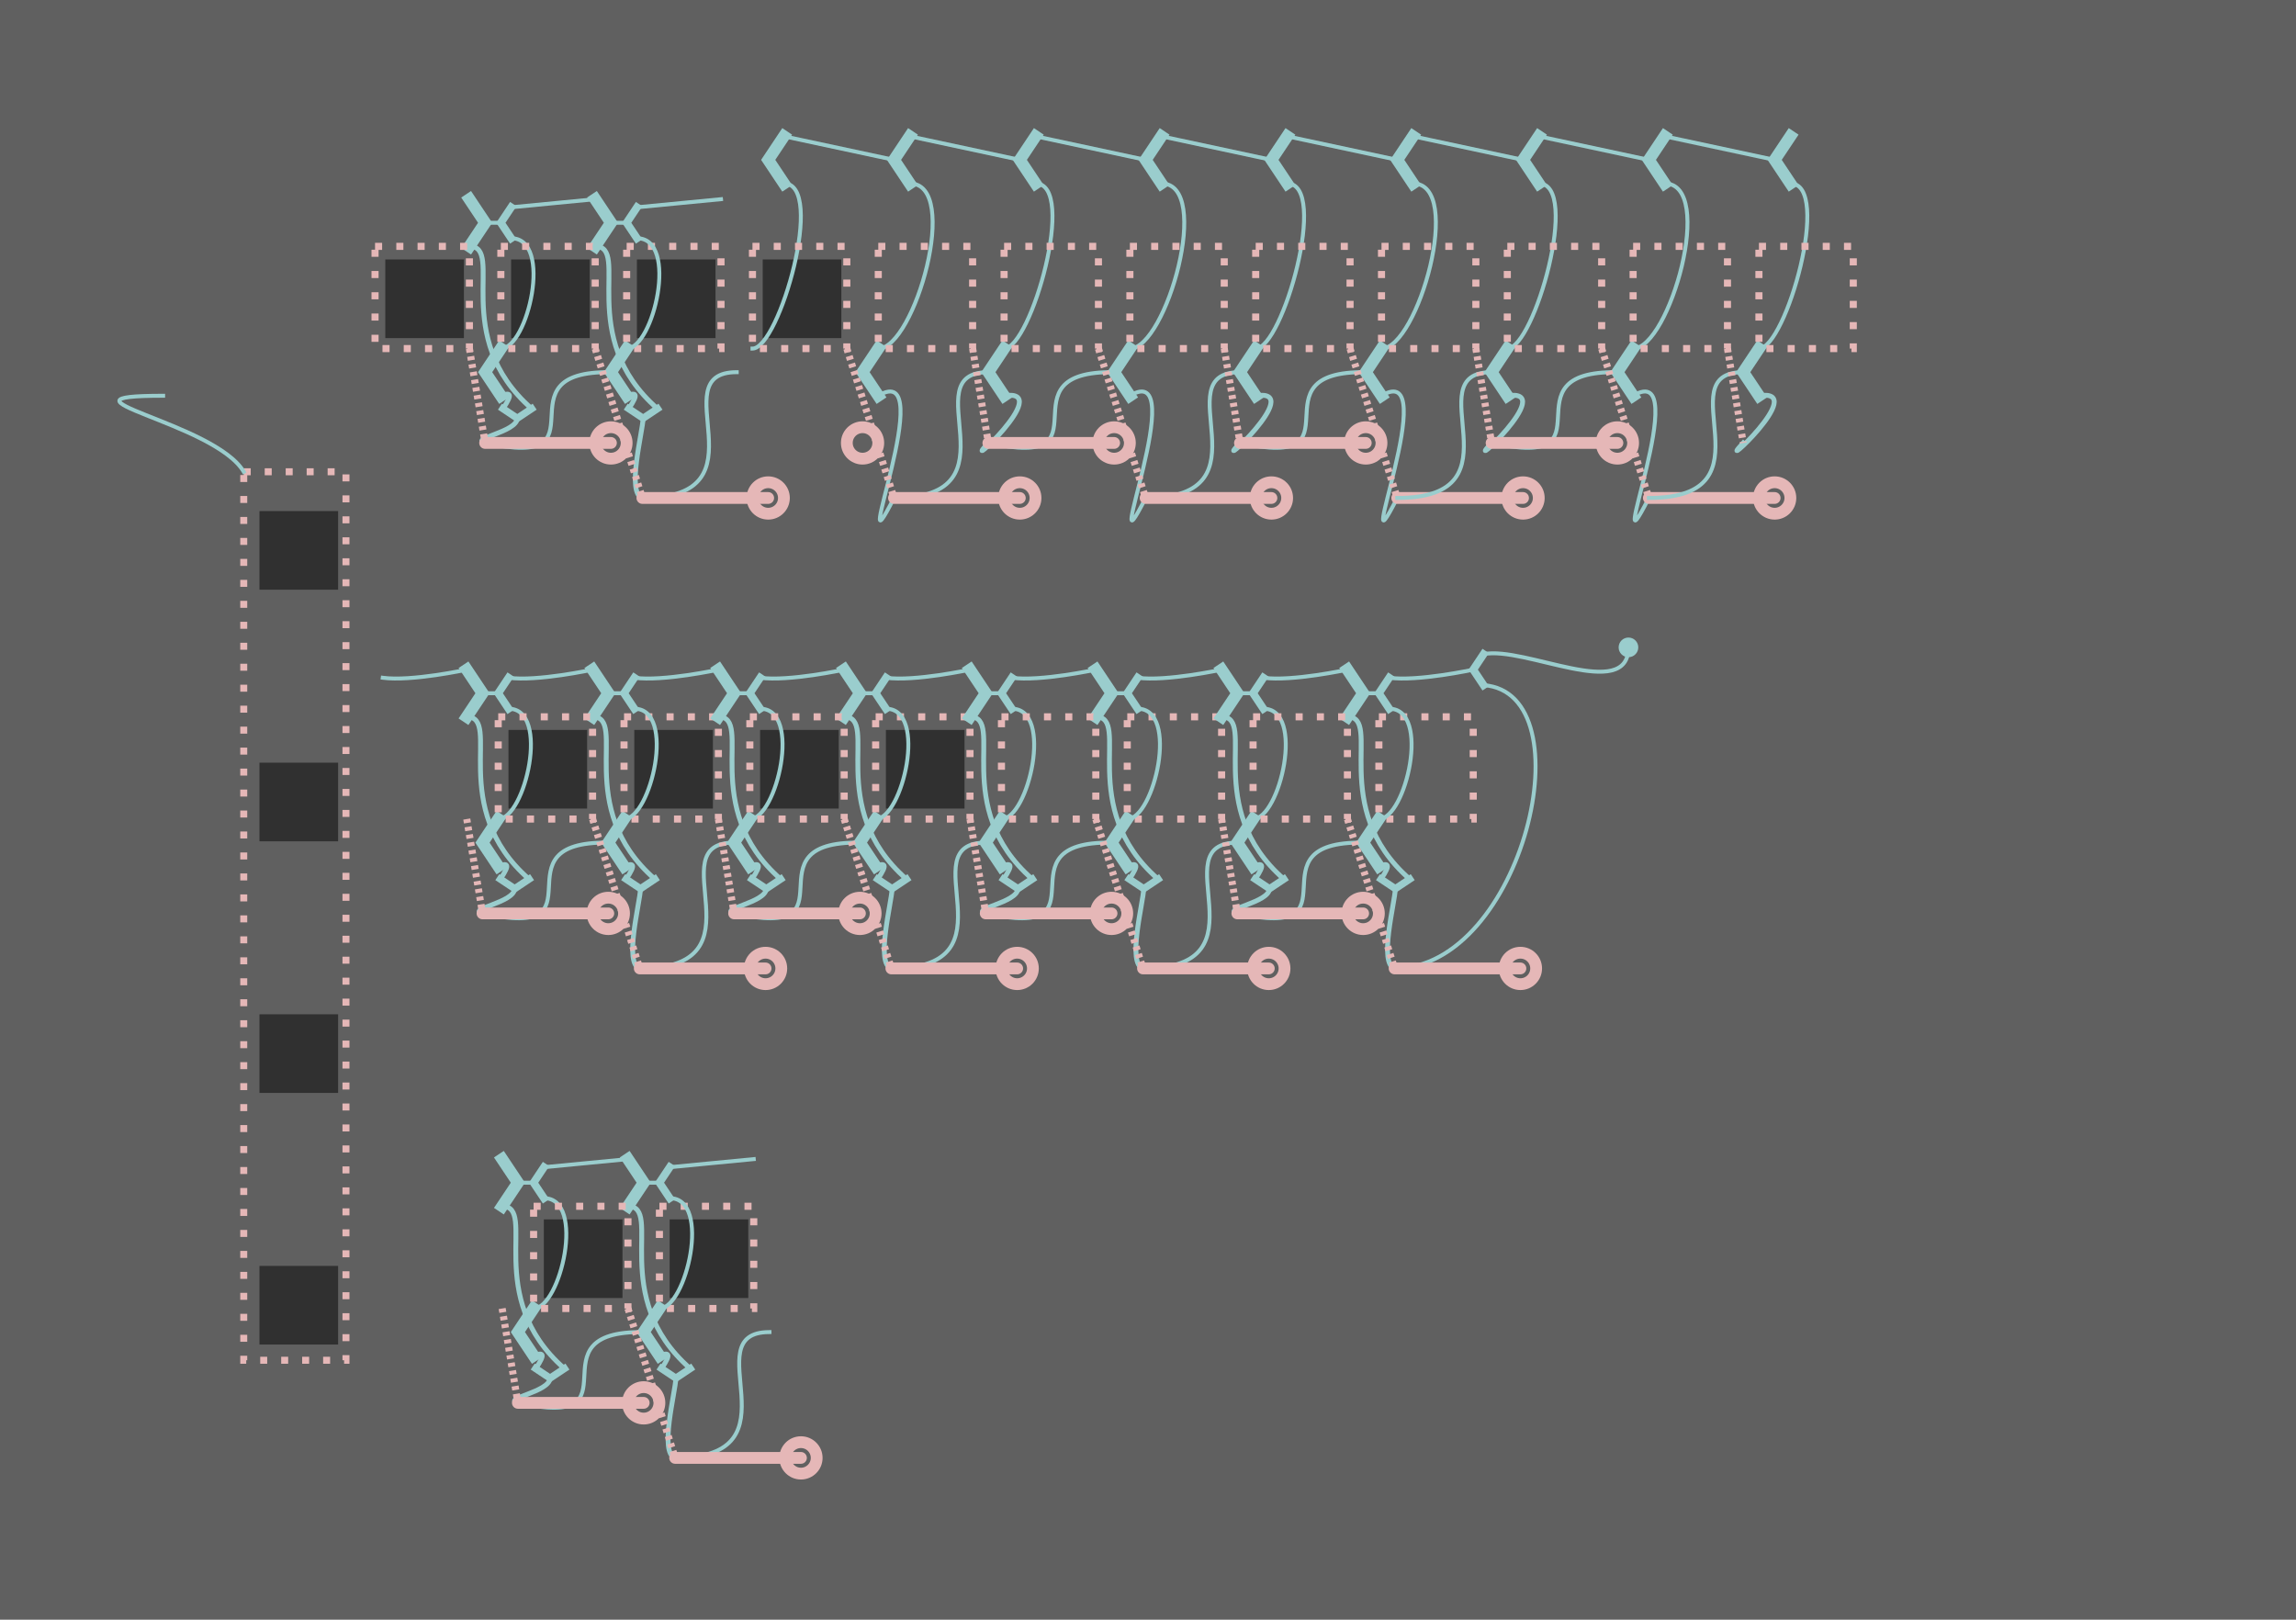 <?xml version="1.0" encoding="utf-8"?>
<!-- Generator: Adobe Illustrator 15.0.0, SVG Export Plug-In . SVG Version: 6.00 Build 0)  -->
<!DOCTYPE svg PUBLIC "-//W3C//DTD SVG 1.1//EN" "http://www.w3.org/Graphics/SVG/1.1/DTD/svg11.dtd">
<svg version="1.1" xmlns="http://www.w3.org/2000/svg" xmlns:xlink="http://www.w3.org/1999/xlink" x="0px" y="0px" width="292px"
	 height="206px" viewBox="0 0 292 206" enable-background="new 0 0 292 206" xml:space="preserve">
<g id="Background">
	<rect fill="#606060" width="292" height="206"/>
</g>
<g id="clip8">
	<g id="D" opacity="0.5">
		<rect x="33" y="65" width="10" height="10"/>
		<rect x="33" y="97" width="10" height="10"/>
		<rect x="49" y="33" width="10" height="10"/>
		<rect x="65" y="33" width="10" height="10"/>
		<rect x="81" y="33" width="10" height="10"/>
		<rect x="64.667" y="92.834" width="10" height="10"/>
		<rect x="80.667" y="92.834" width="10" height="10"/>
		<rect x="96.667" y="92.834" width="10" height="10"/>
		<rect x="112.667" y="92.834" width="10" height="10"/>
		<rect x="69.166" y="155.084" width="10" height="10"/>
		<rect x="85.166" y="155.084" width="10" height="10"/>
		<rect x="97" y="33" width="10" height="10"/>
		<rect x="33" y="129" width="10" height="10"/>
		<rect x="33" y="161" width="10" height="10"/>
	</g>
	<g id="I">
		
			<rect x="31" y="60" fill="none" stroke="#E5B7B7" stroke-width="0.889" stroke-miterlimit="10" stroke-dasharray="0.889,1.778" width="13" height="113"/>
		<polyline fill="none" stroke="#9ACDCD" stroke-width="1.5" stroke-linecap="square" stroke-miterlimit="10" points="
			79.697,44.333 77.697,47.333 79.697,50.333 		"/>
		<path fill="none" stroke="#9ACDCD" stroke-width="0.5" stroke-linecap="square" stroke-miterlimit="10" d="M93.697,47.333
			c-9.807,0,4.278,16-12,16"/>
		<polyline fill="none" stroke="#9ACDCD" stroke-width="1.5" stroke-linecap="square" stroke-miterlimit="10" points="
			99.697,23.333 97.697,20.333 99.697,17.333 		"/>
		<path fill="none" stroke="#9ACDCD" stroke-width="0.5" stroke-linecap="square" stroke-miterlimit="10" d="M99.697,23.333
			c5.377,0-0.594,21-4,21"/>
		<polyline fill="none" stroke="#9ACDCD" stroke-width="1.5" stroke-linecap="square" stroke-miterlimit="10" points="
			59.697,31.333 61.697,28.333 59.697,25.333 		"/>
		<polyline fill="none" stroke="#9ACDCD" stroke-width="0.984" stroke-linecap="square" stroke-miterlimit="10" points="
			65.009,26.365 63.697,28.333 65.009,30.302 		"/>
		<polyline fill="none" stroke="#9ACDCD" stroke-width="1.5" stroke-linecap="square" stroke-miterlimit="10" points="
			75.697,31.333 77.697,28.333 75.697,25.333 		"/>
		<polyline fill="none" stroke="#9ACDCD" stroke-width="0.914" stroke-linecap="square" stroke-miterlimit="10" points="
			63.963,51.976 65.791,53.194 67.618,51.976 		"/>
		<polyline fill="none" stroke="#9ACDCD" stroke-width="1.5" stroke-linecap="square" stroke-miterlimit="10" points="
			63.697,44.333 61.697,47.333 63.697,50.333 		"/>
		<path fill="none" stroke="#9ACDCD" stroke-width="0.618" stroke-linecap="square" stroke-miterlimit="10" d="M65.791,53.194
			c-0.062,1.785-6.145,2.577-4.094,3.14"/>
		<path fill="none" stroke="#9ACDCD" stroke-width="0.618" stroke-linecap="square" stroke-miterlimit="10" d="M81.791,53.194
			c-0.062,1.785-2.145,9.577-0.094,10.14"/>
		<path fill="none" stroke="#9ACDCD" stroke-width="0.618" stroke-linecap="square" stroke-miterlimit="10" d="M63.697,50.333
			c1.116-0.396,1.647-0.396,0.266,1.642"/>
		<path fill="none" stroke="#9ACDCD" stroke-width="0.618" stroke-linecap="square" stroke-miterlimit="10" d="M59.697,31.333
			c4.553,0-2.541,11.51,7.921,20.642"/>
		<path fill="none" stroke="#9ACDCD" stroke-width="0.5" stroke-linecap="square" stroke-miterlimit="10" d="M77.697,47.333
			c-14.828-0.208,0,12.542-16,9"/>
		<path fill="none" stroke="#9ACDCD" stroke-width="0.5" stroke-linecap="square" stroke-miterlimit="10" d="M65.009,30.302
			c5.377,0,2.093,14.031-1.313,14.031"/>
		<path fill="none" stroke="#9ACDCD" stroke-width="0.5" stroke-linecap="square" stroke-miterlimit="10" d="M188.676,83.198
			c5.25-1.063,18.428,6.136,18.428-0.864"/>
		<path fill="none" stroke="#9ACDCD" stroke-width="0.5" stroke-linecap="square" stroke-miterlimit="10" d="M20.75,50.333
			C5,50.333,27.252,53.667,31,60"/>
		
			<circle fill="#9ACDCD" stroke="#9ACDCD" stroke-width="0.5" stroke-linecap="square" stroke-miterlimit="10" cx="207.104" cy="82.334" r="1"/>
		
			<line fill="none" stroke="#9ACDCD" stroke-width="0.5" stroke-linecap="square" stroke-miterlimit="10" x1="75.697" y1="25.333" x2="65.009" y2="26.365"/>
		
			<rect x="63.697" y="31.333" fill="none" stroke="#E5B7B7" stroke-width="0.901" stroke-miterlimit="10" stroke-dasharray="0.901,1.803" width="12" height="13"/>
		
			<rect x="95.697" y="31.333" fill="none" stroke="#E5B7B7" stroke-width="0.901" stroke-miterlimit="10" stroke-dasharray="0.901,1.803" width="12" height="13"/>
		
			<rect x="79.697" y="31.333" fill="none" stroke="#E5B7B7" stroke-width="0.901" stroke-miterlimit="10" stroke-dasharray="0.901,1.803" width="12" height="13"/>
		
			<line fill="none" stroke="#E5B7B7" stroke-width="1.5" stroke-linecap="round" stroke-linejoin="round" stroke-miterlimit="10" x1="81.697" y1="63.334" x2="97.697" y2="63.334"/>
		
			<circle fill="none" stroke="#E5B7B7" stroke-width="1.5" stroke-linecap="round" stroke-linejoin="round" stroke-miterlimit="10" cx="97.697" cy="63.334" r="2"/>
		
			<rect x="47.697" y="31.333" fill="none" stroke="#E5B7B7" stroke-width="0.901" stroke-miterlimit="10" stroke-dasharray="0.901,1.803" width="12" height="13"/>
		
			<line fill="none" stroke="#E5B7B7" stroke-width="1.5" stroke-linecap="round" stroke-linejoin="round" stroke-miterlimit="10" x1="61.697" y1="56.334" x2="77.697" y2="56.334"/>
		<polyline fill="none" stroke="#9ACDCD" stroke-width="0.914" stroke-linecap="square" stroke-miterlimit="10" points="
			79.963,51.976 81.791,53.194 83.618,51.976 		"/>
		<path fill="none" stroke="#9ACDCD" stroke-width="0.618" stroke-linecap="square" stroke-miterlimit="10" d="M79.697,50.333
			c1.116-0.396,1.647-0.396,0.266,1.642"/>
		<path fill="none" stroke="#9ACDCD" stroke-width="0.618" stroke-linecap="square" stroke-miterlimit="10" d="M75.697,31.333
			c4.553,0-2.541,11.51,7.921,20.642"/>
		
			<circle fill="none" stroke="#E5B7B7" stroke-width="1.5" stroke-linecap="round" stroke-linejoin="round" stroke-miterlimit="10" cx="77.697" cy="56.334" r="2"/>
		
			<circle fill="none" stroke="#E5B7B7" stroke-width="1.5" stroke-linecap="round" stroke-linejoin="round" stroke-miterlimit="10" cx="109.697" cy="56.334" r="2"/>
		<polyline fill="none" stroke="#9ACDCD" stroke-width="1.5" stroke-linecap="square" stroke-miterlimit="10" points="-91.689,-12 
			-93.689,-9 -91.689,-6 		"/>
		<path fill="none" stroke="#9ACDCD" stroke-width="0.5" stroke-linecap="square" stroke-miterlimit="10" d="M-91.689-6
			c8-4.875-22.125-10-16-22"/>
		<polyline fill="none" stroke="#9ACDCD" stroke-width="1.5" stroke-linecap="square" stroke-miterlimit="10" points="-75.689,-12 
			-77.689,-9 -75.689,-6 		"/>
		<path fill="none" stroke="#9ACDCD" stroke-width="0.5" stroke-linecap="square" stroke-miterlimit="10" d="M-77.689-9
			c-9.807,0-13.722-19-30-19"/>
		<polyline fill="none" stroke="#9ACDCD" stroke-width="1.5" stroke-linecap="square" stroke-miterlimit="10" points="-71.689,-7 
			-73.689,-4 -71.689,-1 		"/>
		<polyline fill="none" stroke="#9ACDCD" stroke-width="1.5" stroke-linecap="square" stroke-miterlimit="10" points="-87.689,-1 
			-89.689,-4 -87.689,-7 		"/>
		<path fill="none" stroke="#9ACDCD" stroke-width="0.5" stroke-linecap="square" stroke-miterlimit="10" d="M-87.689-7
			c6.58,0,0.606-5-4-5"/>
		<path fill="none" stroke="#9ACDCD" stroke-width="0.5" stroke-linecap="square" stroke-miterlimit="10" d="M-71.689-7
			c5.377,0-0.594-5-4-5"/>
		
			<line fill="none" stroke="#9ACDCD" stroke-width="0.5" stroke-linecap="square" stroke-miterlimit="10" x1="-73.689" y1="-4" x2="-87.689" y2="-1"/>
		
			<line fill="none" stroke="#9ACDCD" stroke-width="0.5" stroke-linecap="square" stroke-miterlimit="10" x1="-89.689" y1="-4" x2="-103.689" y2="-1"/>
		<rect x="-75.689" y="-28" fill="none" stroke="#E5B7B7" stroke-miterlimit="10" stroke-dasharray="1,2" width="12" height="16"/>
		
			<rect x="-91.689" y="-25" fill="none" stroke="#E5B7B7" stroke-width="0.901" stroke-miterlimit="10" stroke-dasharray="0.901,1.803" width="12" height="13"/>
		
			<line fill="none" stroke="#E5B7B7" stroke-width="1.5" stroke-linecap="round" stroke-linejoin="round" stroke-miterlimit="10" x1="-107.689" y1="-28" x2="-91.689" y2="-28"/>
		
			<circle fill="none" stroke="#E5B7B7" stroke-width="1.5" stroke-linecap="round" stroke-linejoin="round" stroke-miterlimit="10" cx="-91.689" cy="-28" r="2"/>
		<path fill="none" stroke="#9ACDCD" stroke-width="0.618" stroke-linecap="square" stroke-miterlimit="10" d="M-75.689-6
			c6.592-1.018-20-24.676-16-29"/>
		<path fill="none" stroke="#9ACDCD" stroke-width="0.5" stroke-linecap="square" stroke-miterlimit="10" d="M-61.689-9
			c-14.829-0.208-14-22.458-30-26"/>
		
			<line fill="none" stroke="#E5B7B7" stroke-width="1.5" stroke-linecap="round" stroke-linejoin="round" stroke-miterlimit="10" x1="-91.689" y1="-35" x2="-75.689" y2="-35"/>
		
			<circle fill="none" stroke="#E5B7B7" stroke-width="1.5" stroke-linecap="round" stroke-linejoin="round" stroke-miterlimit="10" cx="-75.689" cy="-35" r="2"/>
		
			<line fill="none" stroke="#E5B7B7" stroke-width="0.901" stroke-miterlimit="10" stroke-dasharray="0.5,0.5" x1="-91.689" y1="-35" x2="-79.689" y2="-25"/>
		<polyline fill="none" stroke="#9ACDCD" stroke-width="1.5" stroke-linecap="square" stroke-miterlimit="10" points="
			175.697,44.333 173.697,47.333 175.697,50.333 		"/>
		<path fill="none" stroke="#9ACDCD" stroke-width="0.5" stroke-linecap="square" stroke-miterlimit="10" d="M175.697,50.333
			c8-4.875-4.125,25,2,13"/>
		<polyline fill="none" stroke="#9ACDCD" stroke-width="1.5" stroke-linecap="square" stroke-miterlimit="10" points="
			191.697,44.333 189.697,47.333 191.697,50.333 		"/>
		<polyline fill="none" stroke="#9ACDCD" stroke-width="1.5" stroke-linecap="square" stroke-miterlimit="10" points="
			195.697,23.333 193.697,20.333 195.697,17.333 		"/>
		<polyline fill="none" stroke="#9ACDCD" stroke-width="1.5" stroke-linecap="square" stroke-miterlimit="10" points="
			179.697,17.333 177.697,20.333 179.697,23.333 		"/>
		<path fill="none" stroke="#9ACDCD" stroke-width="0.5" stroke-linecap="square" stroke-miterlimit="10" d="M179.697,23.333
			c6.58,0,0.605,21-4,21"/>
		<path fill="none" stroke="#9ACDCD" stroke-width="0.5" stroke-linecap="square" stroke-miterlimit="10" d="M195.697,23.333
			c5.377,0-0.595,21-4,21"/>
		
			<line fill="none" stroke="#9ACDCD" stroke-width="0.5" stroke-linecap="square" stroke-miterlimit="10" x1="193.697" y1="20.333" x2="179.697" y2="17.333"/>
		
			<line fill="none" stroke="#9ACDCD" stroke-width="0.5" stroke-linecap="square" stroke-miterlimit="10" x1="177.697" y1="20.333" x2="163.697" y2="17.333"/>
		
			<rect x="191.697" y="31.333" fill="none" stroke="#E5B7B7" stroke-width="0.901" stroke-miterlimit="10" stroke-dasharray="0.901,1.803" width="12" height="13"/>
		
			<rect x="175.697" y="31.333" fill="none" stroke="#E5B7B7" stroke-width="0.901" stroke-miterlimit="10" stroke-dasharray="0.901,1.803" width="12" height="13"/>
		
			<line fill="none" stroke="#E5B7B7" stroke-width="1.5" stroke-linecap="round" stroke-linejoin="round" stroke-miterlimit="10" x1="177.697" y1="63.334" x2="193.697" y2="63.334"/>
		
			<circle fill="none" stroke="#E5B7B7" stroke-width="1.5" stroke-linecap="round" stroke-linejoin="round" stroke-miterlimit="10" cx="193.697" cy="63.334" r="2"/>
		<path fill="none" stroke="#9ACDCD" stroke-width="0.618" stroke-linecap="square" stroke-miterlimit="10" d="M191.697,50.333
			c6.592-1.018-6,10.325-2,6"/>
		<polyline fill="none" stroke="#9ACDCD" stroke-width="1.5" stroke-linecap="square" stroke-miterlimit="10" points="
			143.697,44.333 141.697,47.333 143.697,50.333 		"/>
		<path fill="none" stroke="#9ACDCD" stroke-width="0.5" stroke-linecap="square" stroke-miterlimit="10" d="M143.697,50.333
			c8-4.875-4.125,25,2,13"/>
		<polyline fill="none" stroke="#9ACDCD" stroke-width="1.5" stroke-linecap="square" stroke-miterlimit="10" points="
			159.697,44.333 157.697,47.333 159.697,50.333 		"/>
		<path fill="none" stroke="#9ACDCD" stroke-width="0.5" stroke-linecap="square" stroke-miterlimit="10" d="M157.697,47.333
			c-9.809,0,4.277,16-12,16"/>
		<path fill="none" stroke="#9ACDCD" stroke-width="0.5" stroke-linecap="square" stroke-miterlimit="10" d="M189.697,47.333
			c-9.809,0,4.277,16-12,16"/>
		<polyline fill="none" stroke="#9ACDCD" stroke-width="1.5" stroke-linecap="square" stroke-miterlimit="10" points="
			163.697,23.333 161.697,20.333 163.697,17.333 		"/>
		<polyline fill="none" stroke="#9ACDCD" stroke-width="1.5" stroke-linecap="square" stroke-miterlimit="10" points="
			147.697,17.333 145.697,20.333 147.697,23.333 		"/>
		<path fill="none" stroke="#9ACDCD" stroke-width="0.5" stroke-linecap="square" stroke-miterlimit="10" d="M147.697,23.333
			c6.58,0,0.605,21-4,21"/>
		<path fill="none" stroke="#9ACDCD" stroke-width="0.5" stroke-linecap="square" stroke-miterlimit="10" d="M163.697,23.333
			c5.377,0-0.596,21-4,21"/>
		
			<line fill="none" stroke="#9ACDCD" stroke-width="0.5" stroke-linecap="square" stroke-miterlimit="10" x1="161.697" y1="20.333" x2="147.697" y2="17.333"/>
		
			<line fill="none" stroke="#9ACDCD" stroke-width="0.5" stroke-linecap="square" stroke-miterlimit="10" x1="145.697" y1="20.333" x2="131.697" y2="17.333"/>
		
			<rect x="159.697" y="31.333" fill="none" stroke="#E5B7B7" stroke-width="0.901" stroke-miterlimit="10" stroke-dasharray="0.901,1.803" width="12" height="13"/>
		
			<rect x="143.697" y="31.333" fill="none" stroke="#E5B7B7" stroke-width="0.901" stroke-miterlimit="10" stroke-dasharray="0.901,1.803" width="12" height="13"/>
		
			<line fill="none" stroke="#E5B7B7" stroke-width="1.5" stroke-linecap="round" stroke-linejoin="round" stroke-miterlimit="10" x1="145.697" y1="63.334" x2="161.697" y2="63.334"/>
		
			<circle fill="none" stroke="#E5B7B7" stroke-width="1.5" stroke-linecap="round" stroke-linejoin="round" stroke-miterlimit="10" cx="161.697" cy="63.334" r="2"/>
		<path fill="none" stroke="#9ACDCD" stroke-width="0.618" stroke-linecap="square" stroke-miterlimit="10" d="M159.697,50.333
			c6.592-1.018-6,10.325-2,6"/>
		<path fill="none" stroke="#9ACDCD" stroke-width="0.5" stroke-linecap="square" stroke-miterlimit="10" d="M173.697,47.333
			c-14.828-0.208,0,12.542-16,9"/>
		
			<line fill="none" stroke="#E5B7B7" stroke-width="1.5" stroke-linecap="round" stroke-linejoin="round" stroke-miterlimit="10" x1="157.697" y1="56.334" x2="173.697" y2="56.334"/>
		
			<circle fill="none" stroke="#E5B7B7" stroke-width="1.5" stroke-linecap="round" stroke-linejoin="round" stroke-miterlimit="10" cx="173.697" cy="56.334" r="2"/>
		<polyline fill="none" stroke="#9ACDCD" stroke-width="1.5" stroke-linecap="square" stroke-miterlimit="10" points="
			111.697,44.333 109.697,47.333 111.697,50.333 		"/>
		<path fill="none" stroke="#9ACDCD" stroke-width="0.5" stroke-linecap="square" stroke-miterlimit="10" d="M111.697,50.333
			c8-4.875-4.125,25,2,13"/>
		<polyline fill="none" stroke="#9ACDCD" stroke-width="1.5" stroke-linecap="square" stroke-miterlimit="10" points="
			127.697,44.333 125.697,47.333 127.697,50.333 		"/>
		<path fill="none" stroke="#9ACDCD" stroke-width="0.5" stroke-linecap="square" stroke-miterlimit="10" d="M125.697,47.333
			c-9.807,0,4.278,16-12,16"/>
		<polyline fill="none" stroke="#9ACDCD" stroke-width="1.5" stroke-linecap="square" stroke-miterlimit="10" points="
			131.697,23.333 129.697,20.333 131.697,17.333 		"/>
		<polyline fill="none" stroke="#9ACDCD" stroke-width="1.5" stroke-linecap="square" stroke-miterlimit="10" points="
			115.697,17.333 113.697,20.333 115.697,23.333 		"/>
		<path fill="none" stroke="#9ACDCD" stroke-width="0.5" stroke-linecap="square" stroke-miterlimit="10" d="M115.697,23.333
			c6.58,0,0.606,21-4,21"/>
		<path fill="none" stroke="#9ACDCD" stroke-width="0.5" stroke-linecap="square" stroke-miterlimit="10" d="M131.697,23.333
			c5.377,0-0.594,21-4,21"/>
		
			<line fill="none" stroke="#9ACDCD" stroke-width="0.5" stroke-linecap="square" stroke-miterlimit="10" x1="129.697" y1="20.333" x2="115.697" y2="17.333"/>
		
			<line fill="none" stroke="#9ACDCD" stroke-width="0.5" stroke-linecap="square" stroke-miterlimit="10" x1="113.697" y1="20.333" x2="99.697" y2="17.333"/>
		
			<rect x="127.697" y="31.333" fill="none" stroke="#E5B7B7" stroke-width="0.901" stroke-miterlimit="10" stroke-dasharray="0.901,1.803" width="12" height="13"/>
		
			<rect x="111.697" y="31.333" fill="none" stroke="#E5B7B7" stroke-width="0.901" stroke-miterlimit="10" stroke-dasharray="0.901,1.803" width="12" height="13"/>
		
			<line fill="none" stroke="#E5B7B7" stroke-width="1.5" stroke-linecap="round" stroke-linejoin="round" stroke-miterlimit="10" x1="113.697" y1="63.334" x2="129.697" y2="63.334"/>
		
			<circle fill="none" stroke="#E5B7B7" stroke-width="1.5" stroke-linecap="round" stroke-linejoin="round" stroke-miterlimit="10" cx="129.697" cy="63.334" r="2"/>
		<path fill="none" stroke="#9ACDCD" stroke-width="0.618" stroke-linecap="square" stroke-miterlimit="10" d="M127.697,50.333
			c6.592-1.018-6,10.325-2,6"/>
		<path fill="none" stroke="#9ACDCD" stroke-width="0.5" stroke-linecap="square" stroke-miterlimit="10" d="M141.697,47.333
			c-14.829-0.208,0,12.542-16,9"/>
		
			<line fill="none" stroke="#E5B7B7" stroke-width="1.5" stroke-linecap="round" stroke-linejoin="round" stroke-miterlimit="10" x1="125.697" y1="56.334" x2="141.697" y2="56.334"/>
		
			<circle fill="none" stroke="#E5B7B7" stroke-width="1.5" stroke-linecap="round" stroke-linejoin="round" stroke-miterlimit="10" cx="141.697" cy="56.334" r="2"/>
		
			<line fill="none" stroke="#E5B7B7" stroke-width="0.901" stroke-miterlimit="10" stroke-dasharray="0.5,0.5" x1="59.697" y1="44.333" x2="61.697" y2="56.334"/>
		
			<line fill="none" stroke="#E5B7B7" stroke-width="0.901" stroke-miterlimit="10" stroke-dasharray="0.5,0.5" x1="75.697" y1="44.333" x2="81.697" y2="63.334"/>
		
			<line fill="none" stroke="#E5B7B7" stroke-width="0.901" stroke-miterlimit="10" stroke-dasharray="0.5,0.5" x1="107.697" y1="44.333" x2="113.697" y2="63.334"/>
		
			<line fill="none" stroke="#E5B7B7" stroke-width="0.901" stroke-miterlimit="10" stroke-dasharray="0.5,0.5" x1="123.697" y1="44.333" x2="125.697" y2="56.334"/>
		
			<line fill="none" stroke="#E5B7B7" stroke-width="0.901" stroke-miterlimit="10" stroke-dasharray="0.5,0.5" x1="139.697" y1="44.333" x2="145.697" y2="63.334"/>
		
			<line fill="none" stroke="#E5B7B7" stroke-width="0.901" stroke-miterlimit="10" stroke-dasharray="0.5,0.5" x1="155.697" y1="44.333" x2="157.697" y2="56.334"/>
		
			<line fill="none" stroke="#E5B7B7" stroke-width="0.901" stroke-miterlimit="10" stroke-dasharray="0.5,0.5" x1="171.697" y1="44.333" x2="177.697" y2="63.334"/>
		
			<line fill="none" stroke="#E5B7B7" stroke-width="0.901" stroke-miterlimit="10" stroke-dasharray="0.5,0.5" x1="187.697" y1="44.333" x2="189.697" y2="56.334"/>
		<polyline fill="none" stroke="#9ACDCD" stroke-width="1.5" stroke-linecap="square" stroke-miterlimit="10" points="
			207.697,44.333 205.697,47.333 207.697,50.333 		"/>
		<path fill="none" stroke="#9ACDCD" stroke-width="0.5" stroke-linecap="square" stroke-miterlimit="10" d="M207.697,50.333
			c8-4.875-4.125,25,2,13"/>
		<polyline fill="none" stroke="#9ACDCD" stroke-width="1.5" stroke-linecap="square" stroke-miterlimit="10" points="
			223.697,44.333 221.697,47.333 223.697,50.333 		"/>
		<polyline fill="none" stroke="#9ACDCD" stroke-width="1.5" stroke-linecap="square" stroke-miterlimit="10" points="
			227.697,23.333 225.697,20.333 227.697,17.333 		"/>
		<polyline fill="none" stroke="#9ACDCD" stroke-width="1.5" stroke-linecap="square" stroke-miterlimit="10" points="
			211.697,17.333 209.697,20.333 211.697,23.333 		"/>
		<path fill="none" stroke="#9ACDCD" stroke-width="0.5" stroke-linecap="square" stroke-miterlimit="10" d="M211.697,23.333
			c6.58,0,0.605,21-4,21"/>
		<path fill="none" stroke="#9ACDCD" stroke-width="0.5" stroke-linecap="square" stroke-miterlimit="10" d="M227.697,23.333
			c5.377,0-0.595,21-4,21"/>
		
			<line fill="none" stroke="#9ACDCD" stroke-width="0.5" stroke-linecap="square" stroke-miterlimit="10" x1="225.697" y1="20.333" x2="211.697" y2="17.333"/>
		
			<line fill="none" stroke="#9ACDCD" stroke-width="0.5" stroke-linecap="square" stroke-miterlimit="10" x1="209.697" y1="20.333" x2="195.697" y2="17.333"/>
		
			<rect x="223.697" y="31.333" fill="none" stroke="#E5B7B7" stroke-width="0.901" stroke-miterlimit="10" stroke-dasharray="0.901,1.803" width="12" height="13"/>
		
			<rect x="207.697" y="31.333" fill="none" stroke="#E5B7B7" stroke-width="0.901" stroke-miterlimit="10" stroke-dasharray="0.901,1.803" width="12" height="13"/>
		
			<line fill="none" stroke="#E5B7B7" stroke-width="1.5" stroke-linecap="round" stroke-linejoin="round" stroke-miterlimit="10" x1="209.697" y1="63.334" x2="225.697" y2="63.334"/>
		
			<circle fill="none" stroke="#E5B7B7" stroke-width="1.5" stroke-linecap="round" stroke-linejoin="round" stroke-miterlimit="10" cx="225.697" cy="63.334" r="2"/>
		<path fill="none" stroke="#9ACDCD" stroke-width="0.618" stroke-linecap="square" stroke-miterlimit="10" d="M223.697,50.333
			c6.592-1.018-6,10.325-2,6"/>
		<path fill="none" stroke="#9ACDCD" stroke-width="0.5" stroke-linecap="square" stroke-miterlimit="10" d="M221.697,47.333
			c-9.809,0,4.277,16-12,16"/>
		<path fill="none" stroke="#9ACDCD" stroke-width="0.5" stroke-linecap="square" stroke-miterlimit="10" d="M205.697,47.333
			c-14.828-0.208,0,12.542-16,9"/>
		
			<line fill="none" stroke="#E5B7B7" stroke-width="1.5" stroke-linecap="round" stroke-linejoin="round" stroke-miterlimit="10" x1="189.697" y1="56.334" x2="205.697" y2="56.334"/>
		
			<circle fill="none" stroke="#E5B7B7" stroke-width="1.5" stroke-linecap="round" stroke-linejoin="round" stroke-miterlimit="10" cx="205.697" cy="56.334" r="2"/>
		
			<line fill="none" stroke="#E5B7B7" stroke-width="0.901" stroke-miterlimit="10" stroke-dasharray="0.5,0.5" x1="203.697" y1="44.333" x2="209.697" y2="63.334"/>
		
			<line fill="none" stroke="#E5B7B7" stroke-width="0.901" stroke-miterlimit="10" stroke-dasharray="0.5,0.5" x1="219.697" y1="44.333" x2="221.697" y2="56.334"/>
		<polyline fill="none" stroke="#9ACDCD" stroke-width="1.5" stroke-linecap="square" stroke-miterlimit="10" points="
			255.5,-33.136 253.5,-30.136 255.5,-27.136 		"/>
		<path fill="none" stroke="#9ACDCD" stroke-width="0.5" stroke-linecap="square" stroke-miterlimit="10" d="M255.5-27.136
			c8-4.875-4.125,25,2,13"/>
		<polyline fill="none" stroke="#9ACDCD" stroke-width="1.5" stroke-linecap="square" stroke-miterlimit="10" points="
			271.5,-33.136 269.5,-30.136 271.5,-27.136 		"/>
		<polyline fill="none" stroke="#9ACDCD" stroke-width="1.5" stroke-linecap="square" stroke-miterlimit="10" points="
			275.5,-54.136 273.5,-57.136 275.5,-60.136 		"/>
		<polyline fill="none" stroke="#9ACDCD" stroke-width="1.5" stroke-linecap="square" stroke-miterlimit="10" points="
			259.5,-60.136 257.5,-57.136 259.5,-54.136 		"/>
		<path fill="none" stroke="#9ACDCD" stroke-width="0.5" stroke-linecap="square" stroke-miterlimit="10" d="M259.5-54.136
			c6.58,0,0.605,21-4,21"/>
		<path fill="none" stroke="#9ACDCD" stroke-width="0.5" stroke-linecap="square" stroke-miterlimit="10" d="M275.5-54.136
			c5.377,0-0.595,21-4,21"/>
		
			<line fill="none" stroke="#9ACDCD" stroke-width="0.5" stroke-linecap="square" stroke-miterlimit="10" x1="273.5" y1="-57.136" x2="259.5" y2="-60.136"/>
		
			<line fill="none" stroke="#9ACDCD" stroke-width="0.5" stroke-linecap="square" stroke-miterlimit="10" x1="257.5" y1="-57.136" x2="243.5" y2="-60.136"/>
		
			<rect x="271.5" y="-46.136" fill="none" stroke="#E5B7B7" stroke-width="0.901" stroke-miterlimit="10" stroke-dasharray="0.901,1.803" width="12" height="13"/>
		
			<rect x="255.5" y="-46.136" fill="none" stroke="#E5B7B7" stroke-width="0.901" stroke-miterlimit="10" stroke-dasharray="0.901,1.803" width="12" height="13"/>
		
			<line fill="none" stroke="#E5B7B7" stroke-width="1.5" stroke-linecap="round" stroke-linejoin="round" stroke-miterlimit="10" x1="257.5" y1="-14.136" x2="273.5" y2="-14.136"/>
		
			<circle fill="none" stroke="#E5B7B7" stroke-width="1.5" stroke-linecap="round" stroke-linejoin="round" stroke-miterlimit="10" cx="273.5" cy="-14.136" r="2"/>
		<path fill="none" stroke="#9ACDCD" stroke-width="0.618" stroke-linecap="square" stroke-miterlimit="10" d="M271.5-27.136
			c6.592-1.018-6,10.325-2,6"/>
		<path fill="none" stroke="#9ACDCD" stroke-width="0.5" stroke-linecap="square" stroke-miterlimit="10" d="M269.5-30.136
			c-9.809,0,4.277,16-12,16"/>
		<path fill="none" stroke="#9ACDCD" stroke-width="0.5" stroke-linecap="square" stroke-miterlimit="10" d="M253.5-30.136
			c-14.828-0.208,0,12.542-16,9"/>
		
			<line fill="none" stroke="#E5B7B7" stroke-width="1.5" stroke-linecap="round" stroke-linejoin="round" stroke-miterlimit="10" x1="237.5" y1="-21.136" x2="253.5" y2="-21.136"/>
		
			<circle fill="none" stroke="#E5B7B7" stroke-width="1.5" stroke-linecap="round" stroke-linejoin="round" stroke-miterlimit="10" cx="253.5" cy="-21.136" r="2"/>
		
			<line fill="none" stroke="#E5B7B7" stroke-width="0.901" stroke-miterlimit="10" stroke-dasharray="0.5,0.5" x1="251.5" y1="-33.136" x2="257.5" y2="-14.136"/>
		
			<line fill="none" stroke="#E5B7B7" stroke-width="0.901" stroke-miterlimit="10" stroke-dasharray="0.5,0.5" x1="267.5" y1="-33.136" x2="269.5" y2="-21.136"/>
		
			<line fill="none" stroke="#9ACDCD" stroke-width="0.5" stroke-linecap="square" stroke-miterlimit="10" x1="63.697" y1="28.333" x2="61.697" y2="28.333"/>
		<polyline fill="none" stroke="#9ACDCD" stroke-width="0.984" stroke-linecap="square" stroke-miterlimit="10" points="
			81.009,26.365 79.697,28.333 81.009,30.302 		"/>
		<path fill="none" stroke="#9ACDCD" stroke-width="0.5" stroke-linecap="square" stroke-miterlimit="10" d="M81.009,30.302
			c5.377,0,2.093,14.031-1.313,14.031"/>
		
			<line fill="none" stroke="#9ACDCD" stroke-width="0.5" stroke-linecap="square" stroke-miterlimit="10" x1="91.697" y1="25.333" x2="81.009" y2="26.365"/>
		
			<line fill="none" stroke="#9ACDCD" stroke-width="0.5" stroke-linecap="square" stroke-miterlimit="10" x1="79.697" y1="28.333" x2="77.697" y2="28.333"/>
		<polyline fill="none" stroke="#9ACDCD" stroke-width="1.5" stroke-linecap="square" stroke-miterlimit="10" points="
			79.363,104.167 77.363,107.167 79.363,110.167 		"/>
		<path fill="none" stroke="#9ACDCD" stroke-width="0.5" stroke-linecap="square" stroke-miterlimit="10" d="M93.363,107.167
			c-9.807,0,4.278,16.001-12,16.001"/>
		<polyline fill="none" stroke="#9ACDCD" stroke-width="1.5" stroke-linecap="square" stroke-miterlimit="10" points="
			59.363,91.167 61.363,88.167 59.363,85.167 		"/>
		<polyline fill="none" stroke="#9ACDCD" stroke-width="0.984" stroke-linecap="square" stroke-miterlimit="10" points="
			64.676,86.198 63.363,88.167 64.676,90.136 		"/>
		<polyline fill="none" stroke="#9ACDCD" stroke-width="1.5" stroke-linecap="square" stroke-miterlimit="10" points="
			75.363,91.167 77.363,88.167 75.363,85.167 		"/>
		<polyline fill="none" stroke="#9ACDCD" stroke-width="0.914" stroke-linecap="square" stroke-miterlimit="10" points="
			63.629,111.809 65.457,113.027 67.285,111.809 		"/>
		<polyline fill="none" stroke="#9ACDCD" stroke-width="1.5" stroke-linecap="square" stroke-miterlimit="10" points="
			63.363,104.167 61.363,107.167 63.363,110.167 		"/>
		<path fill="none" stroke="#9ACDCD" stroke-width="0.618" stroke-linecap="square" stroke-miterlimit="10" d="M65.457,113.027
			c-0.062,1.785-6.145,2.577-4.094,3.141"/>
		<path fill="none" stroke="#9ACDCD" stroke-width="0.618" stroke-linecap="square" stroke-miterlimit="10" d="M81.457,113.027
			c-0.062,1.785-2.145,9.577-0.094,10.141"/>
		<path fill="none" stroke="#9ACDCD" stroke-width="0.618" stroke-linecap="square" stroke-miterlimit="10" d="M63.363,110.167
			c1.116-0.396,1.647-0.396,0.266,1.642"/>
		<path fill="none" stroke="#9ACDCD" stroke-width="0.618" stroke-linecap="square" stroke-miterlimit="10" d="M59.363,91.167
			c4.553,0-2.541,11.511,7.921,20.642"/>
		<path fill="none" stroke="#9ACDCD" stroke-width="0.5" stroke-linecap="square" stroke-miterlimit="10" d="M77.363,107.167
			c-14.828-0.208,0,12.542-16,9.001"/>
		<path fill="none" stroke="#9ACDCD" stroke-width="0.5" stroke-linecap="square" stroke-miterlimit="10" d="M64.676,90.136
			c5.377,0,2.093,14.031-1.313,14.031"/>
		
			<rect x="63.363" y="91.167" fill="none" stroke="#E5B7B7" stroke-width="0.901" stroke-miterlimit="10" stroke-dasharray="0.901,1.803" width="12" height="13"/>
		
			<rect x="79.363" y="91.167" fill="none" stroke="#E5B7B7" stroke-width="0.901" stroke-miterlimit="10" stroke-dasharray="0.901,1.803" width="12" height="13"/>
		
			<line fill="none" stroke="#E5B7B7" stroke-width="1.5" stroke-linecap="round" stroke-linejoin="round" stroke-miterlimit="10" x1="81.363" y1="123.168" x2="97.363" y2="123.168"/>
		
			<circle fill="none" stroke="#E5B7B7" stroke-width="1.5" stroke-linecap="round" stroke-linejoin="round" stroke-miterlimit="10" cx="97.363" cy="123.168" r="2"/>
		
			<line fill="none" stroke="#E5B7B7" stroke-width="1.5" stroke-linecap="round" stroke-linejoin="round" stroke-miterlimit="10" x1="61.363" y1="116.168" x2="77.363" y2="116.168"/>
		<polyline fill="none" stroke="#9ACDCD" stroke-width="0.914" stroke-linecap="square" stroke-miterlimit="10" points="
			79.629,111.809 81.457,113.027 83.285,111.809 		"/>
		<path fill="none" stroke="#9ACDCD" stroke-width="0.618" stroke-linecap="square" stroke-miterlimit="10" d="M79.363,110.167
			c1.116-0.396,1.647-0.396,0.266,1.642"/>
		
			<circle fill="none" stroke="#E5B7B7" stroke-width="1.5" stroke-linecap="round" stroke-linejoin="round" stroke-miterlimit="10" cx="77.363" cy="116.168" r="2"/>
		
			<line fill="none" stroke="#E5B7B7" stroke-width="0.901" stroke-miterlimit="10" stroke-dasharray="0.5,0.5" x1="59.363" y1="104.167" x2="61.363" y2="116.168"/>
		
			<line fill="none" stroke="#E5B7B7" stroke-width="0.901" stroke-miterlimit="10" stroke-dasharray="0.5,0.5" x1="75.363" y1="104.167" x2="81.363" y2="123.168"/>
		
			<line fill="none" stroke="#9ACDCD" stroke-width="0.5" stroke-linecap="square" stroke-miterlimit="10" x1="63.363" y1="88.167" x2="61.363" y2="88.167"/>
		<polyline fill="none" stroke="#9ACDCD" stroke-width="0.984" stroke-linecap="square" stroke-miterlimit="10" points="
			80.676,86.198 79.363,88.167 80.676,90.136 		"/>
		<path fill="none" stroke="#9ACDCD" stroke-width="0.5" stroke-linecap="square" stroke-miterlimit="10" d="M80.676,90.136
			c5.377,0,2.093,14.031-1.313,14.031"/>
		
			<line fill="none" stroke="#9ACDCD" stroke-width="0.5" stroke-linecap="square" stroke-miterlimit="10" x1="79.363" y1="88.167" x2="77.363" y2="88.167"/>
		<polyline fill="none" stroke="#9ACDCD" stroke-width="1.5" stroke-linecap="square" stroke-miterlimit="10" points="
			111.363,104.167 109.363,107.167 111.363,110.167 		"/>
		<path fill="none" stroke="#9ACDCD" stroke-width="0.5" stroke-linecap="square" stroke-miterlimit="10" d="M125.363,107.167
			c-9.807,0,4.278,16.001-12,16.001"/>
		<polyline fill="none" stroke="#9ACDCD" stroke-width="1.5" stroke-linecap="square" stroke-miterlimit="10" points="
			91.363,91.167 93.363,88.167 91.363,85.167 		"/>
		<polyline fill="none" stroke="#9ACDCD" stroke-width="0.984" stroke-linecap="square" stroke-miterlimit="10" points="
			96.676,86.198 95.363,88.167 96.676,90.136 		"/>
		<polyline fill="none" stroke="#9ACDCD" stroke-width="1.5" stroke-linecap="square" stroke-miterlimit="10" points="
			107.363,91.167 109.363,88.167 107.363,85.167 		"/>
		<polyline fill="none" stroke="#9ACDCD" stroke-width="0.914" stroke-linecap="square" stroke-miterlimit="10" points="
			95.629,111.809 97.457,113.027 99.285,111.809 		"/>
		<polyline fill="none" stroke="#9ACDCD" stroke-width="1.5" stroke-linecap="square" stroke-miterlimit="10" points="
			95.363,104.167 93.363,107.167 95.363,110.167 		"/>
		<path fill="none" stroke="#9ACDCD" stroke-width="0.618" stroke-linecap="square" stroke-miterlimit="10" d="M97.457,113.027
			c-0.062,1.785-6.145,2.577-4.094,3.141"/>
		<path fill="none" stroke="#9ACDCD" stroke-width="0.618" stroke-linecap="square" stroke-miterlimit="10" d="M113.457,113.027
			c-0.062,1.785-2.145,9.577-0.094,10.141"/>
		<path fill="none" stroke="#9ACDCD" stroke-width="0.618" stroke-linecap="square" stroke-miterlimit="10" d="M95.363,110.167
			c1.116-0.396,1.647-0.396,0.266,1.642"/>
		<path fill="none" stroke="#9ACDCD" stroke-width="0.618" stroke-linecap="square" stroke-miterlimit="10" d="M91.363,91.167
			c4.553,0-2.541,11.511,7.921,20.642"/>
		<path fill="none" stroke="#9ACDCD" stroke-width="0.5" stroke-linecap="square" stroke-miterlimit="10" d="M109.363,107.167
			c-14.828-0.208,0,12.542-16,9.001"/>
		<path fill="none" stroke="#9ACDCD" stroke-width="0.5" stroke-linecap="square" stroke-miterlimit="10" d="M96.676,90.136
			c5.377,0,2.093,14.031-1.313,14.031"/>
		
			<rect x="95.363" y="91.167" fill="none" stroke="#E5B7B7" stroke-width="0.901" stroke-miterlimit="10" stroke-dasharray="0.901,1.803" width="12" height="13"/>
		
			<rect x="111.363" y="91.167" fill="none" stroke="#E5B7B7" stroke-width="0.901" stroke-miterlimit="10" stroke-dasharray="0.901,1.803" width="12" height="13"/>
		
			<line fill="none" stroke="#E5B7B7" stroke-width="1.5" stroke-linecap="round" stroke-linejoin="round" stroke-miterlimit="10" x1="113.363" y1="123.168" x2="129.363" y2="123.168"/>
		
			<circle fill="none" stroke="#E5B7B7" stroke-width="1.5" stroke-linecap="round" stroke-linejoin="round" stroke-miterlimit="10" cx="129.363" cy="123.168" r="2"/>
		
			<line fill="none" stroke="#E5B7B7" stroke-width="1.5" stroke-linecap="round" stroke-linejoin="round" stroke-miterlimit="10" x1="93.363" y1="116.168" x2="109.363" y2="116.168"/>
		<polyline fill="none" stroke="#9ACDCD" stroke-width="0.914" stroke-linecap="square" stroke-miterlimit="10" points="
			111.629,111.809 113.457,113.027 115.285,111.809 		"/>
		<path fill="none" stroke="#9ACDCD" stroke-width="0.618" stroke-linecap="square" stroke-miterlimit="10" d="M111.363,110.167
			c1.116-0.396,1.647-0.396,0.266,1.642"/>
		
			<circle fill="none" stroke="#E5B7B7" stroke-width="1.5" stroke-linecap="round" stroke-linejoin="round" stroke-miterlimit="10" cx="109.363" cy="116.168" r="2"/>
		
			<line fill="none" stroke="#E5B7B7" stroke-width="0.901" stroke-miterlimit="10" stroke-dasharray="0.5,0.5" x1="91.363" y1="104.167" x2="93.363" y2="116.168"/>
		
			<line fill="none" stroke="#E5B7B7" stroke-width="0.901" stroke-miterlimit="10" stroke-dasharray="0.5,0.5" x1="107.363" y1="104.167" x2="113.363" y2="123.168"/>
		
			<line fill="none" stroke="#9ACDCD" stroke-width="0.5" stroke-linecap="square" stroke-miterlimit="10" x1="95.363" y1="88.167" x2="93.363" y2="88.167"/>
		<polyline fill="none" stroke="#9ACDCD" stroke-width="0.984" stroke-linecap="square" stroke-miterlimit="10" points="
			112.676,86.198 111.363,88.167 112.676,90.136 		"/>
		<path fill="none" stroke="#9ACDCD" stroke-width="0.5" stroke-linecap="square" stroke-miterlimit="10" d="M112.676,90.136
			c5.377,0,2.093,14.031-1.313,14.031"/>
		
			<line fill="none" stroke="#9ACDCD" stroke-width="0.5" stroke-linecap="square" stroke-miterlimit="10" x1="111.363" y1="88.167" x2="109.363" y2="88.167"/>
		<polyline fill="none" stroke="#9ACDCD" stroke-width="1.5" stroke-linecap="square" stroke-miterlimit="10" points="
			143.363,104.167 141.363,107.167 143.363,110.167 		"/>
		<path fill="none" stroke="#9ACDCD" stroke-width="0.5" stroke-linecap="square" stroke-miterlimit="10" d="M157.363,107.167
			c-9.807,0,4.277,16.001-12,16.001"/>
		<polyline fill="none" stroke="#9ACDCD" stroke-width="1.5" stroke-linecap="square" stroke-miterlimit="10" points="
			123.363,91.167 125.363,88.167 123.363,85.167 		"/>
		<polyline fill="none" stroke="#9ACDCD" stroke-width="0.984" stroke-linecap="square" stroke-miterlimit="10" points="
			128.676,86.198 127.363,88.167 128.676,90.136 		"/>
		<polyline fill="none" stroke="#9ACDCD" stroke-width="1.5" stroke-linecap="square" stroke-miterlimit="10" points="
			139.363,91.167 141.363,88.167 139.363,85.167 		"/>
		<polyline fill="none" stroke="#9ACDCD" stroke-width="0.914" stroke-linecap="square" stroke-miterlimit="10" points="
			127.629,111.809 129.457,113.027 131.285,111.809 		"/>
		<polyline fill="none" stroke="#9ACDCD" stroke-width="1.5" stroke-linecap="square" stroke-miterlimit="10" points="
			127.363,104.167 125.363,107.167 127.363,110.167 		"/>
		<path fill="none" stroke="#9ACDCD" stroke-width="0.618" stroke-linecap="square" stroke-miterlimit="10" d="M129.457,113.027
			c-0.062,1.785-6.145,2.577-4.094,3.141"/>
		<path fill="none" stroke="#9ACDCD" stroke-width="0.618" stroke-linecap="square" stroke-miterlimit="10" d="M145.457,113.027
			c-0.062,1.785-2.145,9.577-0.094,10.141"/>
		<path fill="none" stroke="#9ACDCD" stroke-width="0.618" stroke-linecap="square" stroke-miterlimit="10" d="M127.363,110.167
			c1.115-0.396,1.646-0.396,0.266,1.642"/>
		<path fill="none" stroke="#9ACDCD" stroke-width="0.618" stroke-linecap="square" stroke-miterlimit="10" d="M123.363,91.167
			c4.553,0-2.541,11.511,7.922,20.642"/>
		<path fill="none" stroke="#9ACDCD" stroke-width="0.5" stroke-linecap="square" stroke-miterlimit="10" d="M141.363,107.167
			c-14.828-0.208,0,12.542-16,9.001"/>
		<path fill="none" stroke="#9ACDCD" stroke-width="0.5" stroke-linecap="square" stroke-miterlimit="10" d="M128.676,90.136
			c5.377,0,2.094,14.031-1.313,14.031"/>
		
			<rect x="127.363" y="91.167" fill="none" stroke="#E5B7B7" stroke-width="0.901" stroke-miterlimit="10" stroke-dasharray="0.901,1.803" width="12" height="13"/>
		
			<rect x="143.363" y="91.167" fill="none" stroke="#E5B7B7" stroke-width="0.901" stroke-miterlimit="10" stroke-dasharray="0.901,1.803" width="12" height="13"/>
		
			<line fill="none" stroke="#E5B7B7" stroke-width="1.5" stroke-linecap="round" stroke-linejoin="round" stroke-miterlimit="10" x1="145.363" y1="123.168" x2="161.363" y2="123.168"/>
		
			<circle fill="none" stroke="#E5B7B7" stroke-width="1.5" stroke-linecap="round" stroke-linejoin="round" stroke-miterlimit="10" cx="161.363" cy="123.168" r="2"/>
		
			<line fill="none" stroke="#E5B7B7" stroke-width="1.5" stroke-linecap="round" stroke-linejoin="round" stroke-miterlimit="10" x1="125.363" y1="116.168" x2="141.363" y2="116.168"/>
		<polyline fill="none" stroke="#9ACDCD" stroke-width="0.914" stroke-linecap="square" stroke-miterlimit="10" points="
			143.629,111.809 145.457,113.027 147.285,111.809 		"/>
		<path fill="none" stroke="#9ACDCD" stroke-width="0.618" stroke-linecap="square" stroke-miterlimit="10" d="M143.363,110.167
			c1.115-0.396,1.646-0.396,0.266,1.642"/>
		
			<circle fill="none" stroke="#E5B7B7" stroke-width="1.5" stroke-linecap="round" stroke-linejoin="round" stroke-miterlimit="10" cx="141.363" cy="116.168" r="2"/>
		
			<line fill="none" stroke="#E5B7B7" stroke-width="0.901" stroke-miterlimit="10" stroke-dasharray="0.5,0.5" x1="123.363" y1="104.167" x2="125.363" y2="116.168"/>
		
			<line fill="none" stroke="#E5B7B7" stroke-width="0.901" stroke-miterlimit="10" stroke-dasharray="0.5,0.5" x1="139.363" y1="104.167" x2="145.363" y2="123.168"/>
		
			<line fill="none" stroke="#9ACDCD" stroke-width="0.5" stroke-linecap="square" stroke-miterlimit="10" x1="127.363" y1="88.167" x2="125.363" y2="88.167"/>
		<polyline fill="none" stroke="#9ACDCD" stroke-width="0.984" stroke-linecap="square" stroke-miterlimit="10" points="
			144.676,86.198 143.363,88.167 144.676,90.136 		"/>
		<path fill="none" stroke="#9ACDCD" stroke-width="0.5" stroke-linecap="square" stroke-miterlimit="10" d="M144.676,90.136
			c5.377,0,2.094,14.031-1.313,14.031"/>
		
			<line fill="none" stroke="#9ACDCD" stroke-width="0.5" stroke-linecap="square" stroke-miterlimit="10" x1="143.363" y1="88.167" x2="141.363" y2="88.167"/>
		<polyline fill="none" stroke="#9ACDCD" stroke-width="1.5" stroke-linecap="square" stroke-miterlimit="10" points="
			83.863,166.417 81.863,169.417 83.863,172.417 		"/>
		<path fill="none" stroke="#9ACDCD" stroke-width="0.5" stroke-linecap="square" stroke-miterlimit="10" d="M97.863,169.417
			c-9.807,0,4.277,16.001-12,16.001"/>
		<polyline fill="none" stroke="#9ACDCD" stroke-width="1.5" stroke-linecap="square" stroke-miterlimit="10" points="
			63.863,153.417 65.863,150.417 63.863,147.417 		"/>
		<polyline fill="none" stroke="#9ACDCD" stroke-width="0.984" stroke-linecap="square" stroke-miterlimit="10" points="
			69.176,148.448 67.863,150.417 69.176,152.386 		"/>
		<polyline fill="none" stroke="#9ACDCD" stroke-width="1.5" stroke-linecap="square" stroke-miterlimit="10" points="
			79.863,153.417 81.863,150.417 79.863,147.417 		"/>
		<polyline fill="none" stroke="#9ACDCD" stroke-width="0.914" stroke-linecap="square" stroke-miterlimit="10" points="
			68.129,174.059 69.957,175.277 71.785,174.059 		"/>
		<polyline fill="none" stroke="#9ACDCD" stroke-width="1.5" stroke-linecap="square" stroke-miterlimit="10" points="
			67.863,166.417 65.863,169.417 67.863,172.417 		"/>
		<path fill="none" stroke="#9ACDCD" stroke-width="0.618" stroke-linecap="square" stroke-miterlimit="10" d="M69.957,175.277
			c-0.062,1.785-6.145,2.577-4.094,3.141"/>
		<path fill="none" stroke="#9ACDCD" stroke-width="0.618" stroke-linecap="square" stroke-miterlimit="10" d="M85.957,175.277
			c-0.062,1.785-2.145,9.577-0.094,10.141"/>
		<path fill="none" stroke="#9ACDCD" stroke-width="0.618" stroke-linecap="square" stroke-miterlimit="10" d="M67.863,172.417
			c1.115-0.396,1.646-0.396,0.266,1.642"/>
		<path fill="none" stroke="#9ACDCD" stroke-width="0.618" stroke-linecap="square" stroke-miterlimit="10" d="M63.863,153.417
			c4.553,0-2.541,11.511,7.922,20.642"/>
		<path fill="none" stroke="#9ACDCD" stroke-width="0.618" stroke-linecap="square" stroke-miterlimit="10" d="M79.863,153.417
			c4.553,0-2.541,11.511,7.922,20.642"/>
		<path fill="none" stroke="#9ACDCD" stroke-width="0.5" stroke-linecap="square" stroke-miterlimit="10" d="M81.863,169.417
			c-14.828-0.208,0,12.542-16,9.001"/>
		<path fill="none" stroke="#9ACDCD" stroke-width="0.5" stroke-linecap="square" stroke-miterlimit="10" d="M69.176,152.386
			c5.377,0,2.094,14.031-1.313,14.031"/>
		
			<line fill="none" stroke="#9ACDCD" stroke-width="0.5" stroke-linecap="square" stroke-miterlimit="10" x1="79.863" y1="147.417" x2="69.176" y2="148.448"/>
		
			<rect x="67.863" y="153.417" fill="none" stroke="#E5B7B7" stroke-width="0.901" stroke-miterlimit="10" stroke-dasharray="0.901,1.803" width="12" height="13"/>
		
			<rect x="83.863" y="153.417" fill="none" stroke="#E5B7B7" stroke-width="0.901" stroke-miterlimit="10" stroke-dasharray="0.901,1.803" width="12" height="13"/>
		
			<line fill="none" stroke="#E5B7B7" stroke-width="1.5" stroke-linecap="round" stroke-linejoin="round" stroke-miterlimit="10" x1="85.863" y1="185.418" x2="101.863" y2="185.418"/>
		
			<circle fill="none" stroke="#E5B7B7" stroke-width="1.5" stroke-linecap="round" stroke-linejoin="round" stroke-miterlimit="10" cx="101.863" cy="185.418" r="2"/>
		
			<line fill="none" stroke="#E5B7B7" stroke-width="1.5" stroke-linecap="round" stroke-linejoin="round" stroke-miterlimit="10" x1="65.863" y1="178.418" x2="81.863" y2="178.418"/>
		<polyline fill="none" stroke="#9ACDCD" stroke-width="0.914" stroke-linecap="square" stroke-miterlimit="10" points="
			84.129,174.059 85.957,175.277 87.785,174.059 		"/>
		<path fill="none" stroke="#9ACDCD" stroke-width="0.618" stroke-linecap="square" stroke-miterlimit="10" d="M83.863,172.417
			c1.115-0.396,1.646-0.396,0.266,1.642"/>
		
			<circle fill="none" stroke="#E5B7B7" stroke-width="1.5" stroke-linecap="round" stroke-linejoin="round" stroke-miterlimit="10" cx="81.863" cy="178.418" r="2"/>
		
			<line fill="none" stroke="#E5B7B7" stroke-width="0.901" stroke-miterlimit="10" stroke-dasharray="0.5,0.5" x1="63.863" y1="166.417" x2="65.863" y2="178.418"/>
		
			<line fill="none" stroke="#E5B7B7" stroke-width="0.901" stroke-miterlimit="10" stroke-dasharray="0.5,0.5" x1="79.863" y1="166.417" x2="85.863" y2="185.418"/>
		
			<line fill="none" stroke="#9ACDCD" stroke-width="0.5" stroke-linecap="square" stroke-miterlimit="10" x1="67.863" y1="150.417" x2="65.863" y2="150.417"/>
		<polyline fill="none" stroke="#9ACDCD" stroke-width="0.984" stroke-linecap="square" stroke-miterlimit="10" points="
			85.176,148.448 83.863,150.417 85.176,152.386 		"/>
		<path fill="none" stroke="#9ACDCD" stroke-width="0.5" stroke-linecap="square" stroke-miterlimit="10" d="M85.176,152.386
			c5.377,0,2.094,14.031-1.313,14.031"/>
		
			<line fill="none" stroke="#9ACDCD" stroke-width="0.5" stroke-linecap="square" stroke-miterlimit="10" x1="95.863" y1="147.417" x2="85.176" y2="148.448"/>
		
			<line fill="none" stroke="#9ACDCD" stroke-width="0.5" stroke-linecap="square" stroke-miterlimit="10" x1="83.863" y1="150.417" x2="81.863" y2="150.417"/>
		<polyline fill="none" stroke="#9ACDCD" stroke-width="1.5" stroke-linecap="square" stroke-miterlimit="10" points="
			175.363,104.167 173.363,107.167 175.363,110.167 		"/>
		<path fill="none" stroke="#9ACDCD" stroke-width="0.5" stroke-linecap="square" stroke-miterlimit="10" d="M188.676,87.136
			c13.324,0.989,4.965,36.032-11.313,36.032"/>
		<polyline fill="none" stroke="#9ACDCD" stroke-width="1.5" stroke-linecap="square" stroke-miterlimit="10" points="
			155.363,91.167 157.363,88.167 155.363,85.167 		"/>
		<polyline fill="none" stroke="#9ACDCD" stroke-width="0.984" stroke-linecap="square" stroke-miterlimit="10" points="
			160.676,86.198 159.363,88.167 160.676,90.136 		"/>
		<polyline fill="none" stroke="#9ACDCD" stroke-width="1.5" stroke-linecap="square" stroke-miterlimit="10" points="
			171.363,91.167 173.363,88.167 171.363,85.167 		"/>
		<polyline fill="none" stroke="#9ACDCD" stroke-width="0.914" stroke-linecap="square" stroke-miterlimit="10" points="
			159.629,111.809 161.457,113.027 163.285,111.809 		"/>
		<polyline fill="none" stroke="#9ACDCD" stroke-width="1.5" stroke-linecap="square" stroke-miterlimit="10" points="
			159.363,104.167 157.363,107.167 159.363,110.167 		"/>
		<path fill="none" stroke="#9ACDCD" stroke-width="0.618" stroke-linecap="square" stroke-miterlimit="10" d="M161.457,113.027
			c-0.062,1.785-6.145,2.577-4.094,3.141"/>
		<path fill="none" stroke="#9ACDCD" stroke-width="0.618" stroke-linecap="square" stroke-miterlimit="10" d="M177.457,113.027
			c-0.062,1.785-2.145,9.577-0.094,10.141"/>
		<path fill="none" stroke="#9ACDCD" stroke-width="0.618" stroke-linecap="square" stroke-miterlimit="10" d="M159.363,110.167
			c1.115-0.396,1.646-0.396,0.266,1.642"/>
		<path fill="none" stroke="#9ACDCD" stroke-width="0.618" stroke-linecap="square" stroke-miterlimit="10" d="M155.363,91.167
			c4.553,0-2.541,11.511,7.922,20.642"/>
		<path fill="none" stroke="#9ACDCD" stroke-width="0.618" stroke-linecap="square" stroke-miterlimit="10" d="M75.363,91.167
			c4.553,0-2.541,11.511,7.921,20.642"/>
		<path fill="none" stroke="#9ACDCD" stroke-width="0.618" stroke-linecap="square" stroke-miterlimit="10" d="M107.363,91.167
			c4.553,0-2.541,11.511,7.921,20.642"/>
		<path fill="none" stroke="#9ACDCD" stroke-width="0.618" stroke-linecap="square" stroke-miterlimit="10" d="M139.363,91.167
			c4.553,0-2.541,11.511,7.922,20.642"/>
		<path fill="none" stroke="#9ACDCD" stroke-width="0.618" stroke-linecap="square" stroke-miterlimit="10" d="M171.363,91.167
			c4.553,0-2.541,11.511,7.922,20.642"/>
		<path fill="none" stroke="#9ACDCD" stroke-width="0.5" stroke-linecap="square" stroke-miterlimit="10" d="M173.363,107.167
			c-14.828-0.208,0,12.542-16,9.001"/>
		<path fill="none" stroke="#9ACDCD" stroke-width="0.5" stroke-linecap="square" stroke-miterlimit="10" d="M160.676,90.136
			c5.377,0,2.094,14.031-1.313,14.031"/>
		
			<rect x="159.363" y="91.167" fill="none" stroke="#E5B7B7" stroke-width="0.901" stroke-miterlimit="10" stroke-dasharray="0.901,1.803" width="12" height="13"/>
		
			<rect x="175.363" y="91.167" fill="none" stroke="#E5B7B7" stroke-width="0.901" stroke-miterlimit="10" stroke-dasharray="0.901,1.803" width="12" height="13"/>
		
			<line fill="none" stroke="#E5B7B7" stroke-width="1.5" stroke-linecap="round" stroke-linejoin="round" stroke-miterlimit="10" x1="177.363" y1="123.168" x2="193.363" y2="123.168"/>
		
			<circle fill="none" stroke="#E5B7B7" stroke-width="1.5" stroke-linecap="round" stroke-linejoin="round" stroke-miterlimit="10" cx="193.363" cy="123.168" r="2"/>
		
			<line fill="none" stroke="#E5B7B7" stroke-width="1.5" stroke-linecap="round" stroke-linejoin="round" stroke-miterlimit="10" x1="157.363" y1="116.168" x2="173.363" y2="116.168"/>
		<polyline fill="none" stroke="#9ACDCD" stroke-width="0.914" stroke-linecap="square" stroke-miterlimit="10" points="
			175.629,111.809 177.457,113.027 179.285,111.809 		"/>
		<path fill="none" stroke="#9ACDCD" stroke-width="0.618" stroke-linecap="square" stroke-miterlimit="10" d="M175.363,110.167
			c1.115-0.396,1.646-0.396,0.266,1.642"/>
		
			<circle fill="none" stroke="#E5B7B7" stroke-width="1.5" stroke-linecap="round" stroke-linejoin="round" stroke-miterlimit="10" cx="173.363" cy="116.168" r="2"/>
		
			<line fill="none" stroke="#E5B7B7" stroke-width="0.901" stroke-miterlimit="10" stroke-dasharray="0.5,0.5" x1="155.363" y1="104.167" x2="157.363" y2="116.168"/>
		
			<line fill="none" stroke="#E5B7B7" stroke-width="0.901" stroke-miterlimit="10" stroke-dasharray="0.5,0.5" x1="171.363" y1="104.167" x2="177.363" y2="123.168"/>
		
			<line fill="none" stroke="#9ACDCD" stroke-width="0.5" stroke-linecap="square" stroke-miterlimit="10" x1="159.363" y1="88.167" x2="157.363" y2="88.167"/>
		<polyline fill="none" stroke="#9ACDCD" stroke-width="0.984" stroke-linecap="square" stroke-miterlimit="10" points="
			176.676,86.198 175.363,88.167 176.676,90.136 		"/>
		<polyline fill="none" stroke="#9ACDCD" stroke-width="0.984" stroke-linecap="square" stroke-miterlimit="10" points="
			188.676,83.198 187.363,85.167 188.676,87.136 		"/>
		<path fill="none" stroke="#9ACDCD" stroke-width="0.5" stroke-linecap="square" stroke-miterlimit="10" d="M176.676,90.136
			c5.377,0,2.094,14.031-1.313,14.031"/>
		
			<line fill="none" stroke="#9ACDCD" stroke-width="0.5" stroke-linecap="square" stroke-miterlimit="10" x1="175.363" y1="88.167" x2="173.363" y2="88.167"/>
		<path fill="none" stroke="#9ACDCD" stroke-width="0.5" stroke-linecap="square" stroke-miterlimit="10" d="M187.363,85.167
			c0,0-7.063,1.531-10.688,1.031"/>
		<path fill="none" stroke="#9ACDCD" stroke-width="0.5" stroke-linecap="square" stroke-miterlimit="10" d="M171.363,85.167
			c0,0-7.063,1.531-10.688,1.031"/>
		<path fill="none" stroke="#9ACDCD" stroke-width="0.5" stroke-linecap="square" stroke-miterlimit="10" d="M155.363,85.167
			c0,0-7.063,1.531-10.688,1.031"/>
		<path fill="none" stroke="#9ACDCD" stroke-width="0.5" stroke-linecap="square" stroke-miterlimit="10" d="M139.363,85.167
			c0,0-7.063,1.531-10.688,1.031"/>
		<path fill="none" stroke="#9ACDCD" stroke-width="0.5" stroke-linecap="square" stroke-miterlimit="10" d="M123.363,85.167
			c0,0-7.063,1.531-10.688,1.031"/>
		<path fill="none" stroke="#9ACDCD" stroke-width="0.5" stroke-linecap="square" stroke-miterlimit="10" d="M107.363,85.167
			c0,0-7.063,1.531-10.688,1.031"/>
		<path fill="none" stroke="#9ACDCD" stroke-width="0.5" stroke-linecap="square" stroke-miterlimit="10" d="M91.363,85.167
			c0,0-7.063,1.531-10.688,1.031"/>
		<path fill="none" stroke="#9ACDCD" stroke-width="0.5" stroke-linecap="square" stroke-miterlimit="10" d="M75.363,85.167
			c0,0-7.063,1.531-10.688,1.031"/>
		<path fill="none" stroke="#9ACDCD" stroke-width="0.5" stroke-linecap="square" stroke-miterlimit="10" d="M59.363,85.167
			c0,0-7.063,1.531-10.688,1.031"/>
	</g>
</g>
</svg>
